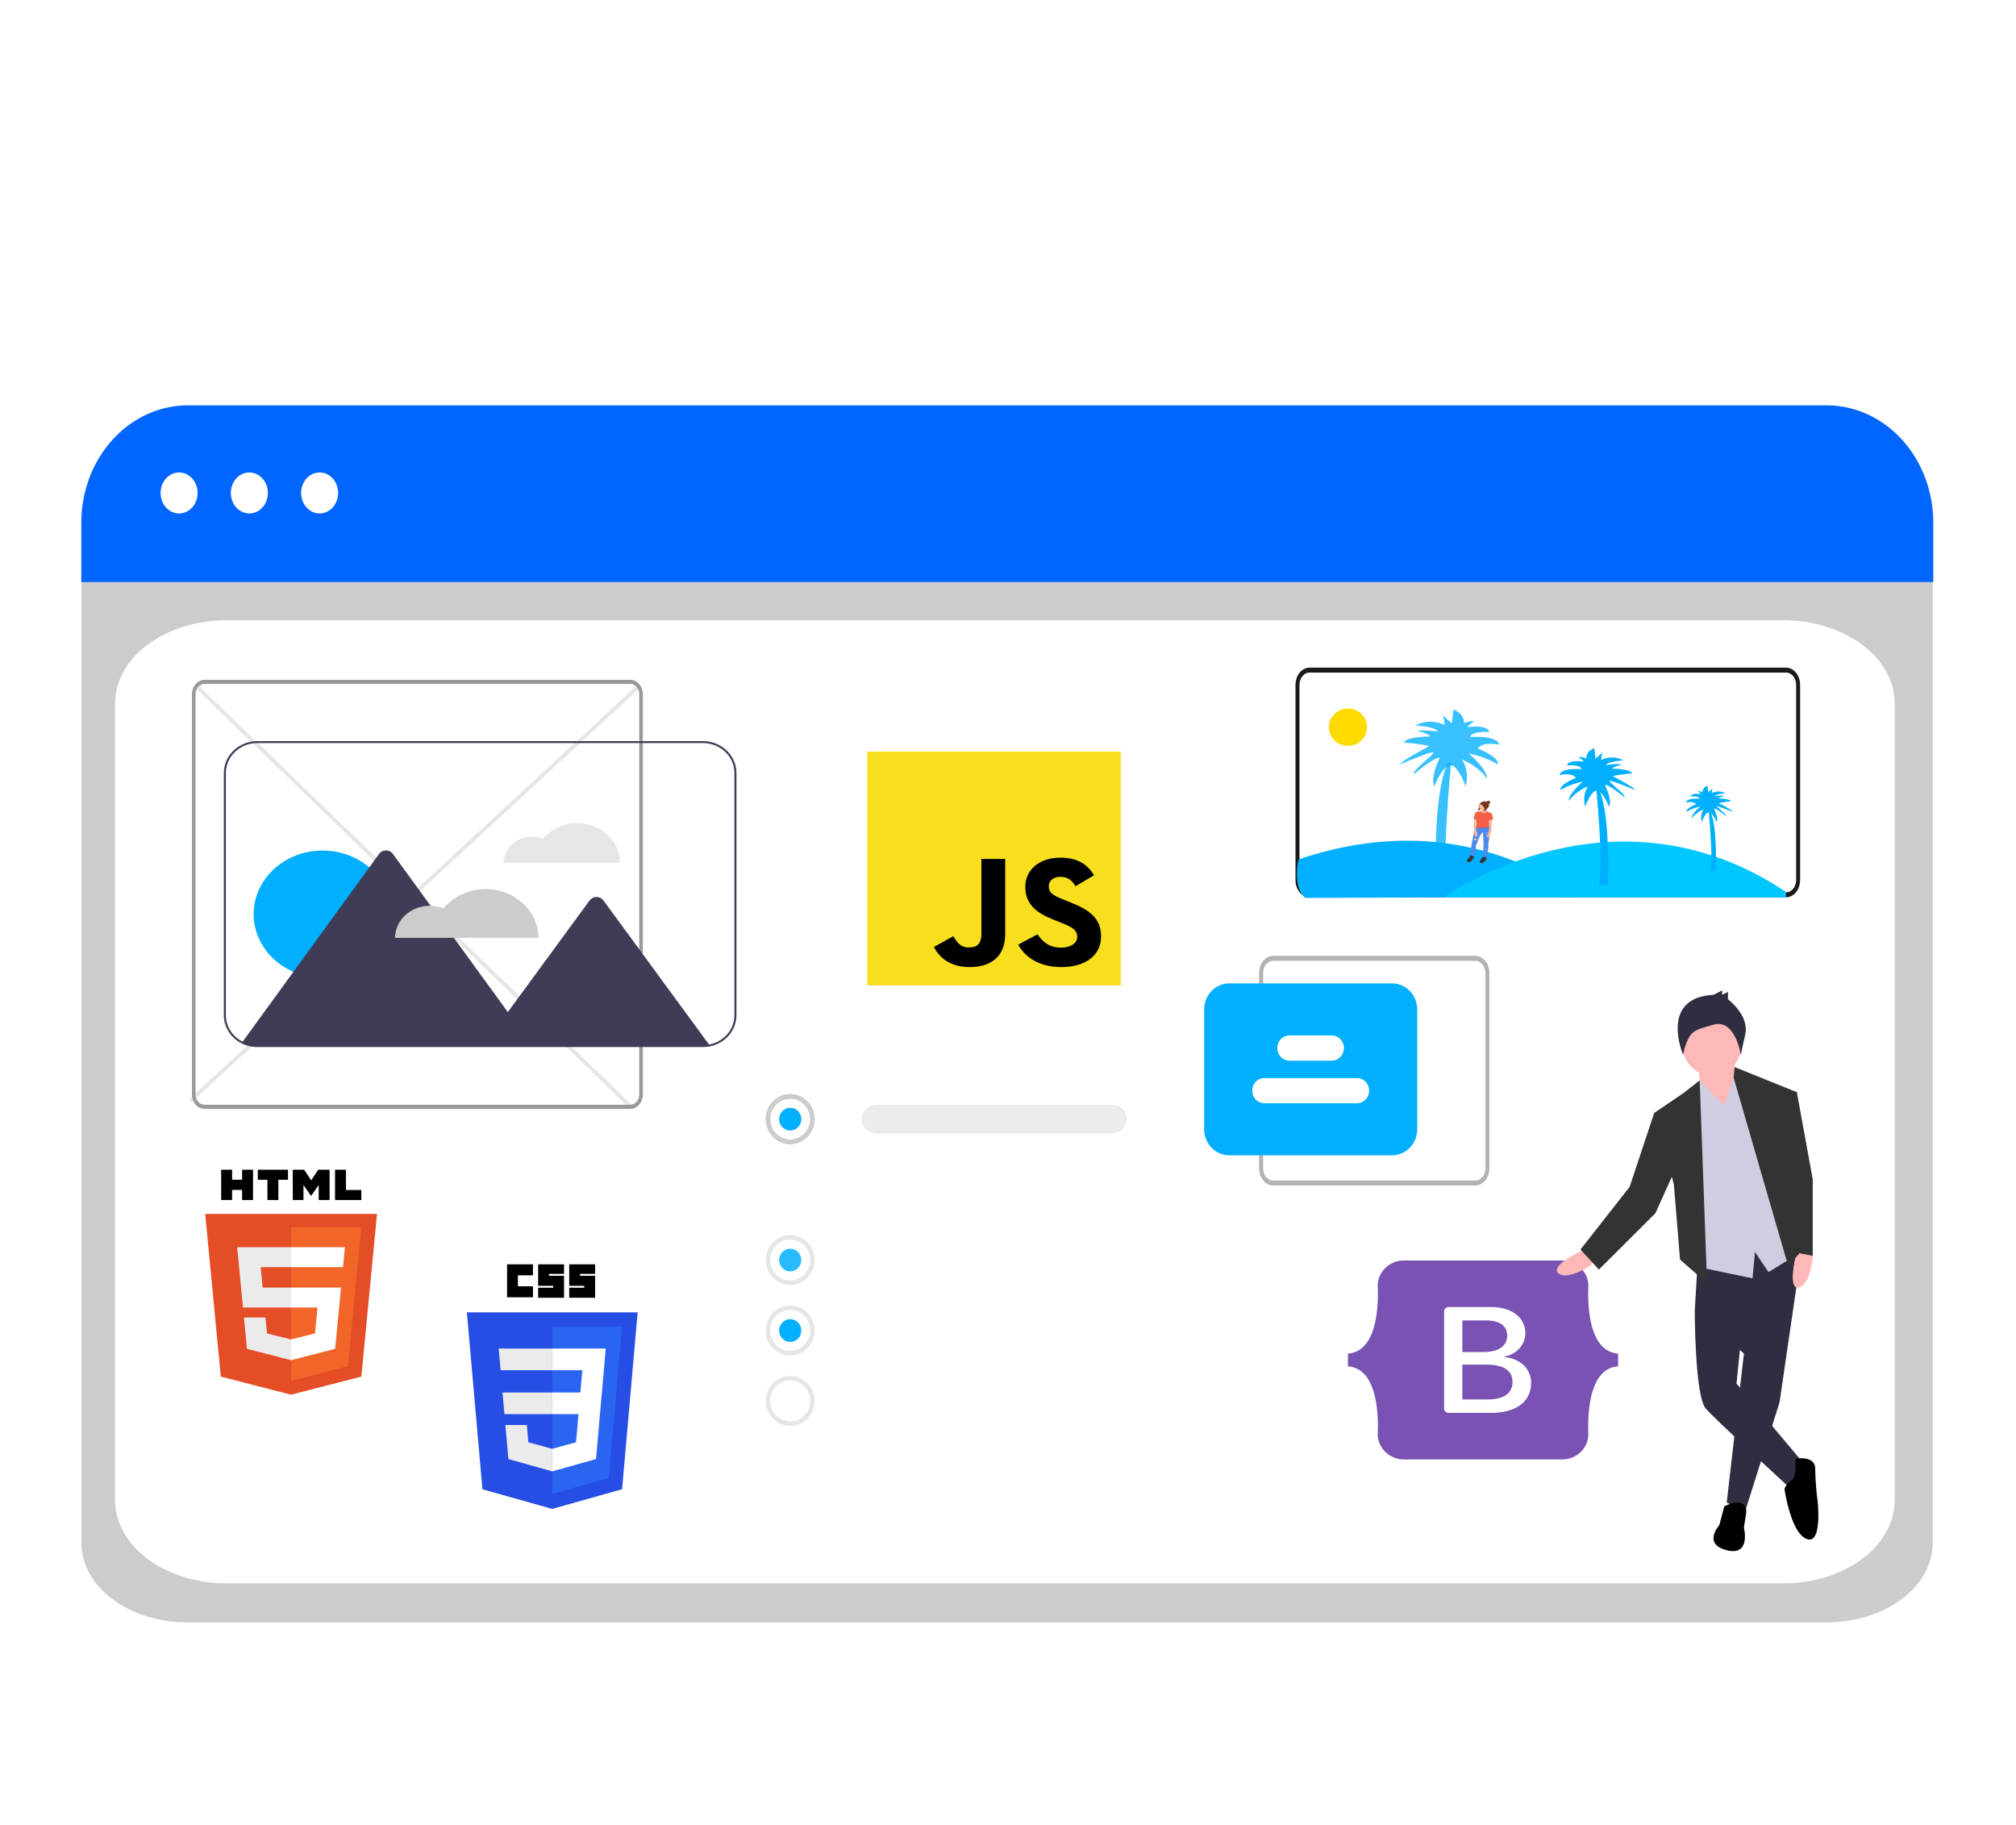 <svg xmlns="http://www.w3.org/2000/svg" xmlns:xlink="http://www.w3.org/1999/xlink" width="762" height="689.787" xmlns:v="https://vecta.io/nano"><style><![CDATA[.U{opacity:.1}.V{fill:#ccc}.W{fill:#fff}.X{fill:#e6e6e6}.Y{fill:#72351c}.Z{fill:#fdb797}.a{fill:#00b0ff}.b{fill:#f55f44}.c{fill:#ffb8b8}.d{fill:#2f2e41}]]></style><defs><linearGradient y2="215.689" x2="-515.22" y1="240.206" x1="-515.22" id="A" gradientUnits="userSpaceOnUse"><stop offset="0" stop-color="gray" stop-opacity=".25"/><stop offset=".54" stop-color="gray" stop-opacity=".12"/><stop offset="1" stop-color="gray" stop-opacity=".1"/></linearGradient><path id="B" d="M330.788 367.848a4.989 5.109 0 0 0 0 10.216h89.831a4.989 5.109 0 0 0 .163-10.216q-.082-.001-.163 0z"/><path id="C" d="M298.683 382.433a9.228 9.45 0 1 1 9.228-9.45 9.238 9.461 0 0 1-9.228 9.45zm0-17.182a7.55 7.732 0 1 0 7.55 7.732 7.558 7.741 0 0 0-7.55-7.732z"/><path id="D" d="M203.406 427.853h9.787v3.611h-5.694v.722h5.694v8.305h-9.787V436.7h5.694v-.722h-5.694z"/><path id="E" d="M-517.557 222.888a.172.146 0 0 0 .135.146 2.696 2.295 0 0 1 1.041.443c.572.381-.609-.762-.609-.762l-.396.075-.161.124z"/><path id="F" d="M-517.557 230.641l.604-.022.52.071h-.182z"/><path id="G" d="M-513.487 228.156h.604l.52.044h-.182z"/><path id="H" d="M-517.557 231.053h.604l.52.053h-.182z"/><path id="I" d="M-513.451 228.156h.604l.52.044h-.172z"/></defs><path d="M690.398 613.201H70.892A40.156 29.944 0 0 1 30.78 583.29V220.46a29.419 21.938 0 0 1 29.385-21.913h640.449a29.928 22.317 0 0 1 29.894 22.292V583.29a40.156 29.944 0 0 1-40.111 29.911z" class="V"/><path d="M85.746 598.449h588.168a42.231 31.391 0 0 0 42.231-31.391V265.804a42.231 31.391 0 0 0-42.231-31.391H85.746a42.231 31.391 0 0 0-42.231 31.391v301.254a42.231 31.391 0 0 0 42.231 31.391z" class="W"/><path d="M730.735 219.98h-700v-22.484a40.306 44.359 0 0 1 40.272-44.295h619.455a40.306 44.359 0 0 1 40.272 44.295z" fill="#06f"/><g class="W"><ellipse ry="7.75" rx="6.997" cy="186.315" cx="67.693"/><ellipse ry="7.75" rx="6.997" cy="186.315" cx="94.251"/><ellipse ry="7.75" rx="6.997" cy="186.315" cx="120.808"/></g><g class="X"><path d="M74.411 260.531l.849-1.224 163.83 158.565-.849 1.224z"/><path d="M71.492 415.463l169.277-156.45.88 1.198-169.277 156.45z"/></g><path fill="#1a1a1a" d="M675.105 339.125H494.959a5.304 6.539 0 0 1-5.298-6.532v-73.718a5.304 6.539 0 0 1 5.298-6.532h180.145a5.304 6.539 0 0 1 5.298 6.532v73.718a5.304 6.539 0 0 1-5.298 6.532zM494.96 254.209a3.789 4.671 0 0 0-3.785 4.666v73.718a3.789 4.671 0 0 0 3.785 4.666h180.145a3.789 4.671 0 0 0 3.785-4.666v-73.718a3.789 4.671 0 0 0-3.785-4.666z"/><path fill="#b3b3b3" d="M557.66 448.05h-76.448a5.305 6.54 0 0 1-5.298-6.532V367.8a5.304 6.539 0 0 1 5.298-6.532h76.448a5.304 6.539 0 0 1 5.298 6.532v73.718a5.305 6.54 0 0 1-5.298 6.532zm-76.448-84.916a3.789 4.671 0 0 0-3.785 4.666v73.718a3.789 4.671 0 0 0 3.785 4.666h76.448a3.789 4.671 0 0 0 3.785-4.666V367.8a3.789 4.671 0 0 0-3.785-4.666z"/><path fill="#999" d="M238.241 419.097H77.288a4.739 5.49 0 0 1-4.734-5.484V262.421a4.739 5.49 0 0 1 4.734-5.484h160.953a4.739 5.49 0 0 1 4.734 5.484v151.192a4.74 5.49 0 0 1-4.734 5.484zM77.288 258.504a3.385 3.922 0 0 0-3.381 3.917v151.192a3.385 3.922 0 0 0 3.381 3.917h160.953a3.385 3.922 0 0 0 3.381-3.917V262.421a3.385 3.922 0 0 0-3.381-3.917z"/><g class="W"><path d="M507.622 420.591h-38.379c-.048.001-.096-.002-.143-.01l18.152-30.282a1.28 1.28 0 0 1 1.106-.621 1.28 1.28 0 0 1 1.106.621l12.766 21.294z"/><ellipse cy="391.995" cx="503.972" rx="5.686" ry="5.476"/></g><use xlink:href="#B" y="50" class="X"/><use xlink:href="#B" fill="#ececec" y="50"/><use xlink:href="#B" y="50" class="V"/><use xlink:href="#B" y="50" class="X"/><use xlink:href="#B" y="50" class="V"/><use xlink:href="#B" fill="#ececec" y="50"/><use xlink:href="#C" y="50" class="X"/><use xlink:href="#C" y="50" class="V"/><g transform="translate(0 50)" class="X"><use xlink:href="#C" y="53.237"/><use xlink:href="#C" y="79.869"/><use xlink:href="#C" y="106.501"/></g><use xlink:href="#C" y="50" class="V"/><g class="a"><ellipse cy="422.983" cx="298.683" rx="4.194" ry="4.295"/><ellipse cy="476.247" cx="298.683" rx="4.194" ry="4.295" opacity=".843"/><ellipse cy="502.879" cx="298.683" rx="4.194" ry="4.295"/><path d="M526.18 436.661h-61.547c-5.239-.006-9.485-4.407-9.491-9.838V381.51c.006-5.431 4.252-9.832 9.491-9.838h61.547c5.239.006 9.485 4.407 9.491 9.838v45.313c-.006 5.431-4.252 9.832-9.491 9.838z"/></g><path d="M503.432 400.888h-16.106a4.602 4.77 0 0 1 0-9.539h16.106a4.602 4.77 0 0 1 0 9.539zm9.518 16.098h-35.087a4.602 4.77 0 0 1 0-9.539h35.087a4.602 4.77 0 0 1 0 9.539z" class="W"/><path fill-rule="evenodd" fill="#7952b3" d="M530.704 476.394c-5.827 0-10.138 4.715-9.945 9.828.185 4.912-.056 11.274-1.788 16.463-1.739 5.203-4.677 8.5-9.477 8.923v4.778c4.8.424 7.738 3.72 9.477 8.923 1.733 5.188 1.973 11.55 1.788 16.463-.193 5.112 4.118 9.828 9.946 9.828h59.702c5.826 0 10.137-4.715 9.944-9.828-.185-4.912.056-11.274 1.788-16.463 1.739-5.204 4.67-8.5 9.47-8.923v-4.778c-4.8-.424-7.731-3.719-9.47-8.923-1.733-5.188-1.973-11.55-1.788-16.463.193-5.112-4.117-9.828-9.944-9.828zm48.02 46.294c0 7.04-5.68 11.31-15.107 11.31H547.57a1.731 1.6 0 0 1-1.731-1.6v-36.802a1.731 1.6 0 0 1 1.731-1.6h15.955c7.86 0 13.019 3.936 13.019 9.98 0 4.242-3.47 8.039-7.891 8.704v.221c6.018.61 10.071 4.464 10.071 9.787zm-16.856-23.62h-9.149v11.948h7.706c5.957 0 9.242-2.218 9.242-6.182 0-3.715-2.825-5.766-7.799-5.766zm-9.149 16.689v13.167h9.486c6.203 0 9.488-2.301 9.488-6.625s-3.378-6.543-9.887-6.543h-9.087z"/><path fill="#f7df1e" d="M327.79 284.053h95.844v88.39H327.79z"/><path d="M352.99 357.918l7.335-4.094c1.415 2.314 2.702 4.271 5.79 4.271 2.96 0 4.826-1.068 4.826-5.221v-28.243h9.007v28.36c0 8.603-5.468 12.519-13.446 12.519-7.205 0-11.388-3.441-13.511-7.595m31.848-.887l7.334-3.916c1.931 2.908 4.44 5.043 8.879 5.043 3.732 0 6.112-1.721 6.112-4.094 0-2.848-2.445-3.857-6.562-5.518l-2.251-.891c-6.498-2.551-10.809-5.755-10.809-12.519 0-6.23 5.147-10.977 13.189-10.977 5.726 0 9.843 1.84 12.803 6.646l-7.013 4.153c-1.544-2.551-3.216-3.56-5.79-3.56-2.638 0-4.311 1.543-4.311 3.56 0 2.492 1.673 3.501 5.533 5.044l2.252.89c7.656 3.026 11.967 6.111 11.967 13.053 0 7.476-6.369 11.57-14.926 11.57-8.364 0-13.768-3.678-16.405-8.485"/><path fill="#e44d26" d="M142.505 458.805l-5.917 61.482-26.597 6.839-26.524-6.83-5.911-61.492z"/><path fill="#f16529" d="M110.032 521.898l21.491-5.527 5.056-52.539h-26.548z"/><path d="M98.529 478.916h11.502v-7.542H89.643l2.193 22.806h18.195v-7.542H99.272zm1.833 19.035H92.2l1.139 11.842 16.655 4.289.037-.01v-7.847l-.036.009-9.055-2.268-.579-6.015z" fill="#ebebeb"/><path d="M83.6 442.094h4.132v3.787h3.78v-3.787h4.132v11.467h-4.132v-3.84h-3.78v3.84H83.6zm17.478 3.803H97.44v-3.803h11.409v3.803h-3.639v7.664h-4.132zm9.582-3.803h4.309l2.65 4.029 2.648-4.029h4.31v11.467h-4.115v-5.684l-2.843 4.077h-.071l-2.845-4.077v5.684h-4.043zm15.973 0h4.133v7.676h5.811v3.79h-9.944z"/><path d="M110.003 494.181h10.012l-.944 9.781-9.068 2.27v7.846l16.669-4.285 2.231-23.154h-18.9zm0-15.283v.018h19.64l.728-7.542h-20.368v7.523z" class="W"/><path fill="#264de4" d="M208.705 570.294l-26.359-7.425-5.874-66.85h64.546l-5.88 66.839z"/><path fill="#2965f1" d="M230.103 558.603l5.025-57.117h-26.384v63.125z"/><path d="M189.938 526.28l.724 8.199h18.083v-8.199zm-1.455-16.595l.735 8.199h19.527v-8.199zm20.262 37.888l-.035.01-8.999-2.466-.575-6.539h-8.112l1.132 12.873 16.552 4.662.037-.01z" fill="#ebebeb"/><path d="M191.662 477.853h9.787v4.153h-5.694v4.153h5.694v4.153h-9.787z"/><use xlink:href="#D" y="50"/><use xlink:href="#D" x="11.745" y="50"/><path d="M227.5 526.28l1.459-16.595h-20.242v8.199h11.386l-.735 8.396h-10.651v8.199h9.95l-.938 10.633-9.012 2.468v8.53l16.565-4.658 2.02-22.97z" class="W"/><g transform="matrix(.976 0 0 .995 1062.233 87.618)"><path d="M-476.187 252.618l-106.662.397c-5.116-3.695-2.841-16.255-2.117-14.791 26.705-8.803 67.267-13.879 108.779 14.394z" class="a"/><path fill="#00c7ff" d="M-396.663 250.776v2.06h-131.83v-.439s64.87-45.657 131.83-1.62z"/><ellipse fill="#ffda00" cy="188.156" cx="-566.32" rx="7.405" ry="7.088"/><g class="a"><path d="M-527.545 249.35h-4.724s-1.476-36.433 4.724-47.677h1.181s-4.134 41.222-1.181 47.677z" opacity=".775"/><path d="M-530.793 199.799s-3.838 7.496-2.067 10.827c0 0 2.657-6.871 5.754-7.912s6.345 7.912 6.345 7.912 1.772-5.622-1.476-10.189c0 0 6.496 2.499 9.744 7.288 0 0 .591-3.101-7.086-9.578 0 0 6.791 1.249 11.22 4.164 0 0 1.476-2.29-7.677-6.038 0 0 1.181-2.707 8.267-1.458 0 0 0-3.544-11.22-2.915 0 0 0-2.29 7.381-1.874 0 0 0-2.915-8.562-1.874 0 0 1.771-1.874 2.953-2.29a5.937 4.186 0 0 0-4.134.833s.295-3.748-4.134-5.205l-.591 5.205s-4.963-4.124-3.838-3.331c.295.208 1.181 2.707.886 3.956 0 0-5.026-2.915-11.22.208 0 0 7.677.416 8.858 2.29 0 0-6.495-.833-7.972-.208 0 0 5.026 1.249 4.724 2.082 0 0-8.858 0-10.051 2.29 0 0 9.153.833 9.744 1.458 0 0-10.629 5.414-11.22 6.871 0 0 10.924-4.581 12.696-4.581s-7.972 6.645-7.381 8.329c.025-.013 8.022-6.676 10.058-6.26z" opacity=".775"/><path d="M-469.279 247.985h3.606s1.131-27.834-3.606-36.424h-.905s3.166 31.485.905 36.424z"/><path d="M-466.798 210.13s2.934 5.728 1.577 8.271c0 0-2.029-5.25-4.397-6.043s-4.85 6.043-4.85 6.043-1.351-4.293 1.131-7.793a19.606 13.826 0 0 0-7.444 5.569s-.452-2.388 5.415-7.319c0 0-5.189.952-8.569 3.181 0 0-1.131-1.75 5.868-4.612 0 0-.905-2.069-6.313-1.112 0 0 0-2.702 8.569-2.215 0 0 0-1.75-5.654-1.431 0 0 0-2.215 6.54-1.431 0 0-1.351-1.431-2.255-1.75a4.536 3.199 0 0 1 3.141.638s-.226-2.862 3.141-3.987l.452 3.987 2.934-2.543a9.894 6.977 0 0 0-.678 3.021s3.832-2.215 8.569.159c0 0-5.868.319-6.766 1.75 0 0 4.963-.638 6.087-.159 0 0-3.832.952-3.606 1.59 0 0 6.766 0 7.67 1.75 0 0-6.992.638-7.444 1.112 0 0 8.123 4.138 8.569 5.25 0 0-8.343-3.5-9.7-3.5s6.087 5.09 5.654 6.362c.031-.018-6.056-5.099-7.639-4.789zm40.696 32.415h2.236s.697-17.238-2.236-22.558h-.559s1.954 19.515.559 22.558z"/><path d="M-424.563 219.101s1.815 3.544.98 5.121c0 0-1.256-3.252-2.726-3.743s-3.003 3.743-3.003 3.743-.836-2.658.697-4.829a12.143 8.563 0 0 0-4.611 3.447s-.276-1.48 3.355-4.532a14.172 9.994 0 0 0-5.308 1.971s-.697-1.085 3.631-2.857c0 0-.559-1.28-3.914-.691 0 0 0-1.675 5.308-1.378 0 0 0-1.085-3.493-.886 0 0 0-1.378 4.052-.886a6.138 4.328 0 0 0-1.395-1.085 2.808 1.98 0 0 1 1.954.394s-.138-1.772 1.954-2.463l.276 2.463 1.815-1.577a6.125 4.319 0 0 0-.421 1.87 4.353 3.07 0 0 1 5.308.097s-3.631.195-4.19 1.085c0 0 3.072-.394 3.769-.097 0 0-2.375.589-2.236.983 0 0 4.19 0 4.749 1.085 0 0-4.328.394-4.611.691 0 0 5.026 2.561 5.308 3.252l-6.006-2.166c-.836 0 3.769 3.154 3.493 3.938.013.005-3.763-3.15-4.737-2.95z"/></g><path fill="url(#A)" d="M-509.954 223.052h0l-.39-1.772a1.129.961 0 0 0-.354-.696l-1.806-.753a2.045 1.741 0 0 1-.323-.443l.031-.04a1.082.921 0 0 0 .208-.359.718.611 0 0 0 0-.102h.026a.671.571 0 0 0 .744-.443v-.04a.671.571 0 0 1-.609.443 1.842 1.568 0 0 0 .817-1.302v-.066a.666.567 0 0 0 .307-.381v-.04a.666.567 0 0 1-.317.354 1.832 1.559 0 0 0-.115-.443h.047a.671.571 0 0 0 .671-.571v-.04a.671.571 0 0 1-.666.532h-.083v-.027a1.098.935 0 0 0 .77-.758v-.04a.666.567 0 0 1-.135.306.671.571 0 0 0-1.322-.168l-.12-.058a.671.571 0 0 1 .604-.416h-.047a.671.571 0 0 0-.64.385 1.842 1.568 0 0 0-2.321.567c-.14.089-.323.217-.317.328a1.275 1.085 0 0 0-.161.168 2.55 2.171 0 0 0-.208 1.183 1.473 1.254 0 0 1-.479 1.085.635.54 0 0 0 .489 0 1.884 1.604 0 0 0 .432-.217.968.824 0 0 0 .307-.253v-.022a1.52 1.294 0 0 0 .276.124c.037.266.047.571-.094.673h0l.026-.049a1.691 1.44 0 0 1-1.171.284 1.462 1.245 0 0 0-1.212.665l-.567 2.016v.071a.182.155 0 0 0 .135.111l.177.04a3.674 3.128 0 0 1-.12 1.023 10.268 8.741 0 0 0-.203 1.506c.041.253.115 1.568.151 2.193a7.629 6.495 0 0 0-.151.647l-.838 4.279-.593 4.461-.109.598s-1.702 1.816-1.202 2.073 1.27.368 2.004-.598a1.837 1.564 0 0 1 .468-.598.687.585 0 0 0 .234-.501l-.052-.443.088.027h.052s.838-2.344.744-3.987c0 0 1.561-4.705 2.732-5.445v-.031l.109-.044.25 4.559-.255 5.024-.057.301s-1.702 1.816-1.202 2.073 1.27.368 2.004-.598a1.837 1.564 0 0 1 .468-.598.687.585 0 0 0 .234-.501l-.078-.665c.291-.846 1.041-3.283.734-4.696l.52-3.004c.52-.501.453-1.772.453-1.772.411-.731.521-3.597.521-3.597l.104-1.418a1.384 1.178 0 0 1 .234 0h.083v-.027a.156.133 0 0 0 .037-.04h.031v-.036zm-1.457 2.88l-.156-.292h-.042v-.036a.203.173 0 0 1 0-.036v-.036a1.436 1.223 0 0 0 .062-.146.651.554 0 0 0 .099-.306 3.404 2.897 0 0 1 .037.851zm-.156-1.214l-.104-.948.031-.075.14 1.205zm-4.934.128a.39.332 0 0 0-.094.257v.031a1.265 1.077 0 0 0 .047.284l-.161.594v-1.134a2.946 2.507 0 0 0 .281-.381.729.62 0 0 1-.073.35z"/><path d="M-515.449 217.528a2.456 2.091 0 0 0-.203 1.139 1.421 1.209 0 0 1-.463 1.046.614.523 0 0 0 .473 0 1.816 1.546 0 0 0 .416-.208.932.793 0 0 0 .297-.244 1.103.939 0 0 0 .068-.483 6.016 5.121 0 0 1 .089-.864c.031-.177.229-.66 0-.753s-.578.235-.677.368z" class="Y"/><path d="M-518.889 236.36l-.161.886s-1.639 1.772-1.155 1.998 1.223.354 1.931-.576a1.769 1.506 0 0 1 .448-.576h0a.661.563 0 0 0 .224-.483l-.161-1.351zm4.933.35l-.161.886s-1.639 1.772-1.155 1.998 1.223.354 1.931-.576a1.769 1.506 0 0 1 .447-.576h0a.661.563 0 0 0 .224-.483l-.161-1.351z" fill="#333"/><path fill="#4d8af0" d="M-516.511 226.118s-.77.474-1.041 2.122l-.807 4.124s-.682 3.739-.557 4.457l1.364.399s.807-2.259.718-3.832c0 0 1.639-4.971 2.789-5.316l.245 4.39-.26 4.94 1.166.199s1.181-3.145.807-4.811l.609-3.544s.697-1.892-.271-3.544z"/><path d="M-514.164 228.138v-.075c-1.15.35-2.789 5.316-2.789 5.316-.028 1.286-.264 2.562-.703 3.792l.146.044s.807-2.259.718-3.832c-.005.004 1.494-4.514 2.628-5.245zm2.462-2.414h-.156c.56 1.111.651 2.352.26 3.513l-.609 3.544c.359 1.577-.687 4.479-.796 4.785l.151.027s1.181-3.145.807-4.811l.609-3.544s.703-1.883-.265-3.513z" class="U"/><use xlink:href="#E" class="b"/><use xlink:href="#E" class="U"/><path d="M-511.926 223.898a3.643 3.101 0 0 1 1.624-.545.151.128 0 0 0 .151-.128h0s-1.363-.456-1.775.673z" class="b"/><path d="M-510.152 223.221s-1.363-.443-1.775.673c0 0 1.004-.656 1.702-.549" class="U"/><ellipse cy="217.882" cx="-513.508" rx="1.775" ry="1.511" class="Y"/><path d="M-514.731 218.941s.25.886 0 1.068-.755.518-.375.78 1.738.704 2.191.487.968-.151.843-.594-1.114-.35-1.129-2.552z" class="Z"/><path d="M-517.245 222.623a6.495 5.529 0 0 1-.109 1.435 9.888 8.417 0 0 0-.198 1.449c.052.319.161 2.428.161 2.428s-.198 1.847.859 1.679-.161-2.109-.161-2.109l.052-2.521a2.763 2.352 0 0 0 .52-1.13c.078-.607-1.124-1.232-1.124-1.232z" class="U"/><path d="M-517.26 222.623a6.495 5.529 0 0 1-.109 1.435 9.888 8.417 0 0 0-.198 1.449c.052.319.161 2.428.161 2.428s-.198 1.847.859 1.679-.161-2.109-.161-2.109l.052-2.521a2.763 2.352 0 0 0 .52-1.13c.073-.607-1.124-1.232-1.124-1.232z" class="Z"/><path d="M-510.5 222.76l-.146 1.971s-.089 2.764-.484 3.464c0 0 .109 1.94-.952 1.892s.177-2.122.177-2.122.567-2.157.276-2.84l-.276-2.366z" class="U"/><path d="M-510.485 222.76l-.146 1.971s-.088 2.764-.484 3.464c0 0 .109 1.94-.952 1.892s.177-2.122.177-2.122.567-2.157.276-2.84l-.276-2.366z" class="Z"/><path d="M-513.925 220.851s.859.337 1.327-.665l1.743.727a1.088.926 0 0 1 .338.673l.375 1.71s-1.275-.368-1.671.642l.109.961a1.218 1.037 0 0 1-.057.718.187.159 0 0 0 0 .128.552.47 0 0 1-.52.611 10.58 9.006 0 0 0-1.4.093c-.375.093-1.509-.182-1.884 0s-1.166-.137-1.166-.137l.213-.78s-.146-.381.037-.518.073-1.329-.089-1.666c0 0-.645-.518-1.041-.443l.52-1.971a1.405 1.196 0 0 1 1.166-.642 1.634 1.391 0 0 0 1.129-.275s-.39.727.869.833z" class="U"/><path d="M-513.836 220.815c.234.053.859.111 1.233-.691l1.743.727a1.088.926 0 0 1 .338.673l.375 1.71s-1.275-.368-1.671.642l.109.961.073.19a.64.545 0 0 1-.089.487.203.173 0 0 0-.036.177.552.47 0 0 1-.52.611 10.58 9.006 0 0 0-1.4.093c-.375.093-1.509-.182-1.884 0s-1.166-.137-1.166-.137l.213-.78s-.146-.381.036-.518.073-1.329-.088-1.666c0 0-.645-.518-1.041-.443l.52-1.971a1.405 1.196 0 0 1 1.166-.642 1.634 1.391 0 0 0 1.129-.275s-.422.656.687.797z" class="U"/><path d="M-513.836 220.846c.234.053.859.111 1.233-.691l1.743.727a1.088.926 0 0 1 .338.673l.375 1.71s-1.275-.368-1.671.642l.109.961a1.218 1.037 0 0 1-.057.718.187.159 0 0 0 0 .128.552.47 0 0 1-.521.611 10.58 9.006 0 0 0-1.4.093c-.375.093-1.509-.182-1.884 0s-1.166-.137-1.166-.137l.213-.78s-.146-.381.036-.518.073-1.329-.089-1.666c0 0-.645-.518-1.041-.443l.52-1.971a1.405 1.196 0 0 1 1.166-.642 1.634 1.391 0 0 0 1.129-.275s-.422.656.687.797z" class="b"/><path d="M-513.175 218.21l-1.525.811a4.954 4.217 0 0 1 .089.443 1.468 1.249 0 0 0 .546.089 1.561 1.329 0 0 0 .989-.381 5.928 5.046 0 0 1-.099-.961z" class="U"/><ellipse cy="218.201" cx="-514.096" rx="1.473" ry="1.254" class="Z"/><g class="Y"><ellipse cy="216.691" cx="-511.926" rx=".645" ry=".549"/><path d="M-511.801 217.271a.645.549 0 0 1-.645-.509v.04a.646.549 0 1 0 1.291 0v-.04a.645.549 0 0 1-.645.509z"/><path d="M-512.171 217.794a.645.549 0 0 1-.52-.602v.036a.646.55 0 1 0 1.27.199v-.04a.645.549 0 0 1-.749.408zm-.499 1.329a.645.549 0 0 1-.52-.602v.036a.646.55 0 0 0 1.27.199v-.04a.645.549 0 0 1-.749.408z"/><path d="M-511.801 216.979a.645.549 0 0 1-.645-.514v.04a.646.549 0 1 0 1.291 0v-.04a.645.549 0 0 1-.645.514z"/><path d="M-512.702 216.682a.645.549 0 0 1 .609-.545h-.047a.646.55 0 0 0 0 1.099h.047a.645.549 0 0 1-.609-.554z"/></g><path d="M-512.051 221.865a2.326 1.98 0 0 1 0 .824s-.089.718.052.842m-4.413-1.498a2.326 1.98 0 0 1 0 .824s-.088.718.053.842m-.09 1.28a.64.545 0 0 0 .432 0 .895.762 0 0 1 .52 0m-.733-1.081a3.721 3.168 0 0 0 1.488-.199s1.832.381 2.352.106" class="U"/><rect ry=".297" rx=".349" height=".594" width="1.129" y="230.482" x="-517.562" class="Z"/><g fill="#f0e4e4"><use xlink:href="#F"/><use xlink:href="#G"/><use xlink:href="#G" y=".106"/><use xlink:href="#G" y=".217"/><use xlink:href="#G" y=".323"/><use xlink:href="#H"/><use xlink:href="#H" y="-.053"/><use xlink:href="#H" y="-.106"/><use xlink:href="#H" y="-.159"/><use xlink:href="#F" y="-.08"/><use xlink:href="#F" y="-.173"/></g><path d="M-513.846 217.399a3.56 3.03 0 0 0 .208 1.382 1.931 1.644 0 0 1-.078 1.329.52.443 0 0 0 .458-.097 1.775 1.511 0 0 0 .333-.332 1.041.886 0 0 0 .203-.346 1.608 1.369 0 0 0-.104-.585 8.847 7.531 0 0 1-.219-1.032c-.031-.213 0-.824-.281-.886s-.468.39-.52.567z" class="U"/><path d="M-513.81 217.386a3.56 3.03 0 0 0 .208 1.382 1.931 1.644 0 0 1-.078 1.329.52.443 0 0 0 .458-.097 1.775 1.511 0 0 0 .333-.332 1.041.886 0 0 0 .203-.346 1.608 1.369 0 0 0-.104-.585 8.847 7.531 0 0 1-.219-1.032c-.031-.213 0-.824-.281-.886s-.468.385-.52.567z" class="Y"/><path d="M-514.445 217.714c.125.111.151.275.255.399a.921.784 0 0 0 .729.248.411.35 0 0 1 .213.04c.115.062.12.204.193.301a.416.354 0 0 0 .609 0 1.004.855 0 0 0 .234-.545 4.007 3.411 0 0 0 0-.66 1.187 1.01 0 0 0-.328-.673 1.384 1.178 0 0 0-.578-.213 1.712 1.458 0 0 0-.89-.058 1.603 1.364 0 0 0-.406.173q-.265.146-.52.297c-.192.115-.557.346-.203.47.224.089.505.049.692.222z" class="U"/><path d="M-514.409 217.696c.125.111.151.275.255.399a.921.784 0 0 0 .729.248.411.35 0 0 1 .213.04c.115.062.12.204.192.301a.416.354 0 0 0 .609 0 1.004.855 0 0 0 .234-.545 4.007 3.411 0 0 0 0-.66 1.187 1.01 0 0 0-.328-.673 1.384 1.178 0 0 0-.578-.213 1.712 1.458 0 0 0-.89-.058 1.603 1.364 0 0 0-.406.173q-.265.146-.52.297c-.192.115-.557.346-.203.47.224.089.52.053.692.221z" class="Y"/><g fill="#f0e4e4"><use xlink:href="#I"/><use xlink:href="#I" y=".106"/><use xlink:href="#I" y=".217"/><use xlink:href="#I" y=".323"/><use xlink:href="#G" x="-.224" y="6.202"/><use xlink:href="#G" x="-.224" y="6.313"/><use xlink:href="#G" x="-.224" y="6.419"/><use xlink:href="#G" x="-.224" y="6.525"/></g><path d="M-473.903 386.096l-2.855 1.428s-11.422 5.235-8.09 8.09 12.373-2.855 12.373-2.855l1.904-2.38z" class="c"/><path d="M-412.511 486.035l-7.138-3.331 6.662-56.632-19.036-16.181 1.428-23.795 40.236-.711-8.826 59.247z" class="d"/><path d="M-420.602 484.132s8.09-4.283 8.566 1.904l-.952 6.187s2.855 10.946-6.663 8.566-2.855-9.518-2.855-9.518z"/><path d="M-425.837 404.656l-6.187 5.235s0 32.361 4.283 37.12 31.41 29.03 32.361 29.982 5.235-9.518 5.235-9.518l-25.699-29.982 1.904-18.56z" class="d"/><path d="M-392.999 466.048s7.614-1.428 7.614 3.807a115.23 115.23 0 0 0 .952 12.373s1.904 16.657-4.283 14.277-8.566-19.036-8.566-19.036a7.09 7.09 0 0 1 2.855-3.331c1.904-.952 1.428-8.09 1.428-8.09z"/><g class="c"><path d="M-415.366 332.319l-3.807 6.662-10.47-9.994-.952-13.325 13.801-.952z"/><circle cx="-425.361" cy="309" r="11.422"/></g><path fill="#d0cde1" d="M-409.655 397.517l-23.32-4.759-1.903-63.771 4.756-6.699 9.521 9.555 4.759-13.801 8.566 9.518 15.705 60.439-11.898 7.139-5.234-7.615z"/><g fill="#333"><path d="M-436.306 327.084l-11.422 7.614 7.615 27.127 2.379 28.554 10.47 9.042-2.855-77.096z"/><path d="M-457.246 362.776l-19.036 23.796 7.139 7.614 21.891-21.416 8.091-17.608-5.235-19.988-3.332-.476z"/></g><path d="M-392.424 386.532l-.649 3.126s-2.971 12.208 1.335 11.363 5.428-11.48 5.428-11.48l-.688-2.969z" class="c"/><path fill="#333" d="M-395.854 355.162l5.711 31.41-5.711 6.186-21.116-71.444.384-4.045 23.587 9.339z"/><path d="M-424.763 289.817l3.353-1.676v1.676l2.235-1.118v2.794s8.382 6.146 6.705 13.41-1.676 7.823-1.676 7.823-2.119-13.814-10.501-11.579-9.056 2.639-11.291 8.785l-.606 2.636s-9.451-21.635 11.782-22.752z" class="d"/><path fill="#333" d="M-386.336 359.921v29.03l-7.614-1.428-6.187-43.783 3.807-17.132h3.807z"/></g><path d="M218.122 311.115a16.15 14.905 0 0 0-12.896 5.918 10.633 9.814 0 0 0-14.837 9.012h43.91a16.177 14.93 0 0 0-16.178-14.93z" class="X"/><ellipse ry="24.043" rx="26.052" cy="345.512" cx="121.927" class="a"/><path fill="#3f3d56" d="M268.198 395.062a12.193 11.656 0 0 1-2.815.311H97.47a12.192 11.655 0 0 1-5.913-1.452l.448-.614 18.734-25.788 32.535-44.776a3.189 3.048 0 0 1 5.24 0l43.428 59.768 30.909-42.176a3.193 3.052 0 0 1 5.233 0l20.968 28.607z"/><path d="M183.546 336.045a19.925 18.389 0 0 0-15.911 7.301 13.119 12.108 0 0 0-18.305 11.119h54.175a19.959 18.42 0 0 0-19.959-18.42z" class="V"/><path fill="#3f3d56" d="M265.695 395.739H97.268a12.649 12.055 0 0 1-12.661-12.066v-91.497a12.675 12.08 0 0 1 12.661-12.066h168.427a12.675 12.08 0 0 1 12.661 12.066v91.497a12.646 12.052 0 0 1-12.661 12.066zM97.268 280.841a11.907 11.348 0 0 0-11.893 11.335v91.497a11.882 11.324 0 0 0 11.893 11.335h168.427a11.88 11.321 0 0 0 11.893-11.335v-91.497a11.907 11.348 0 0 0-11.893-11.335z"/></svg>